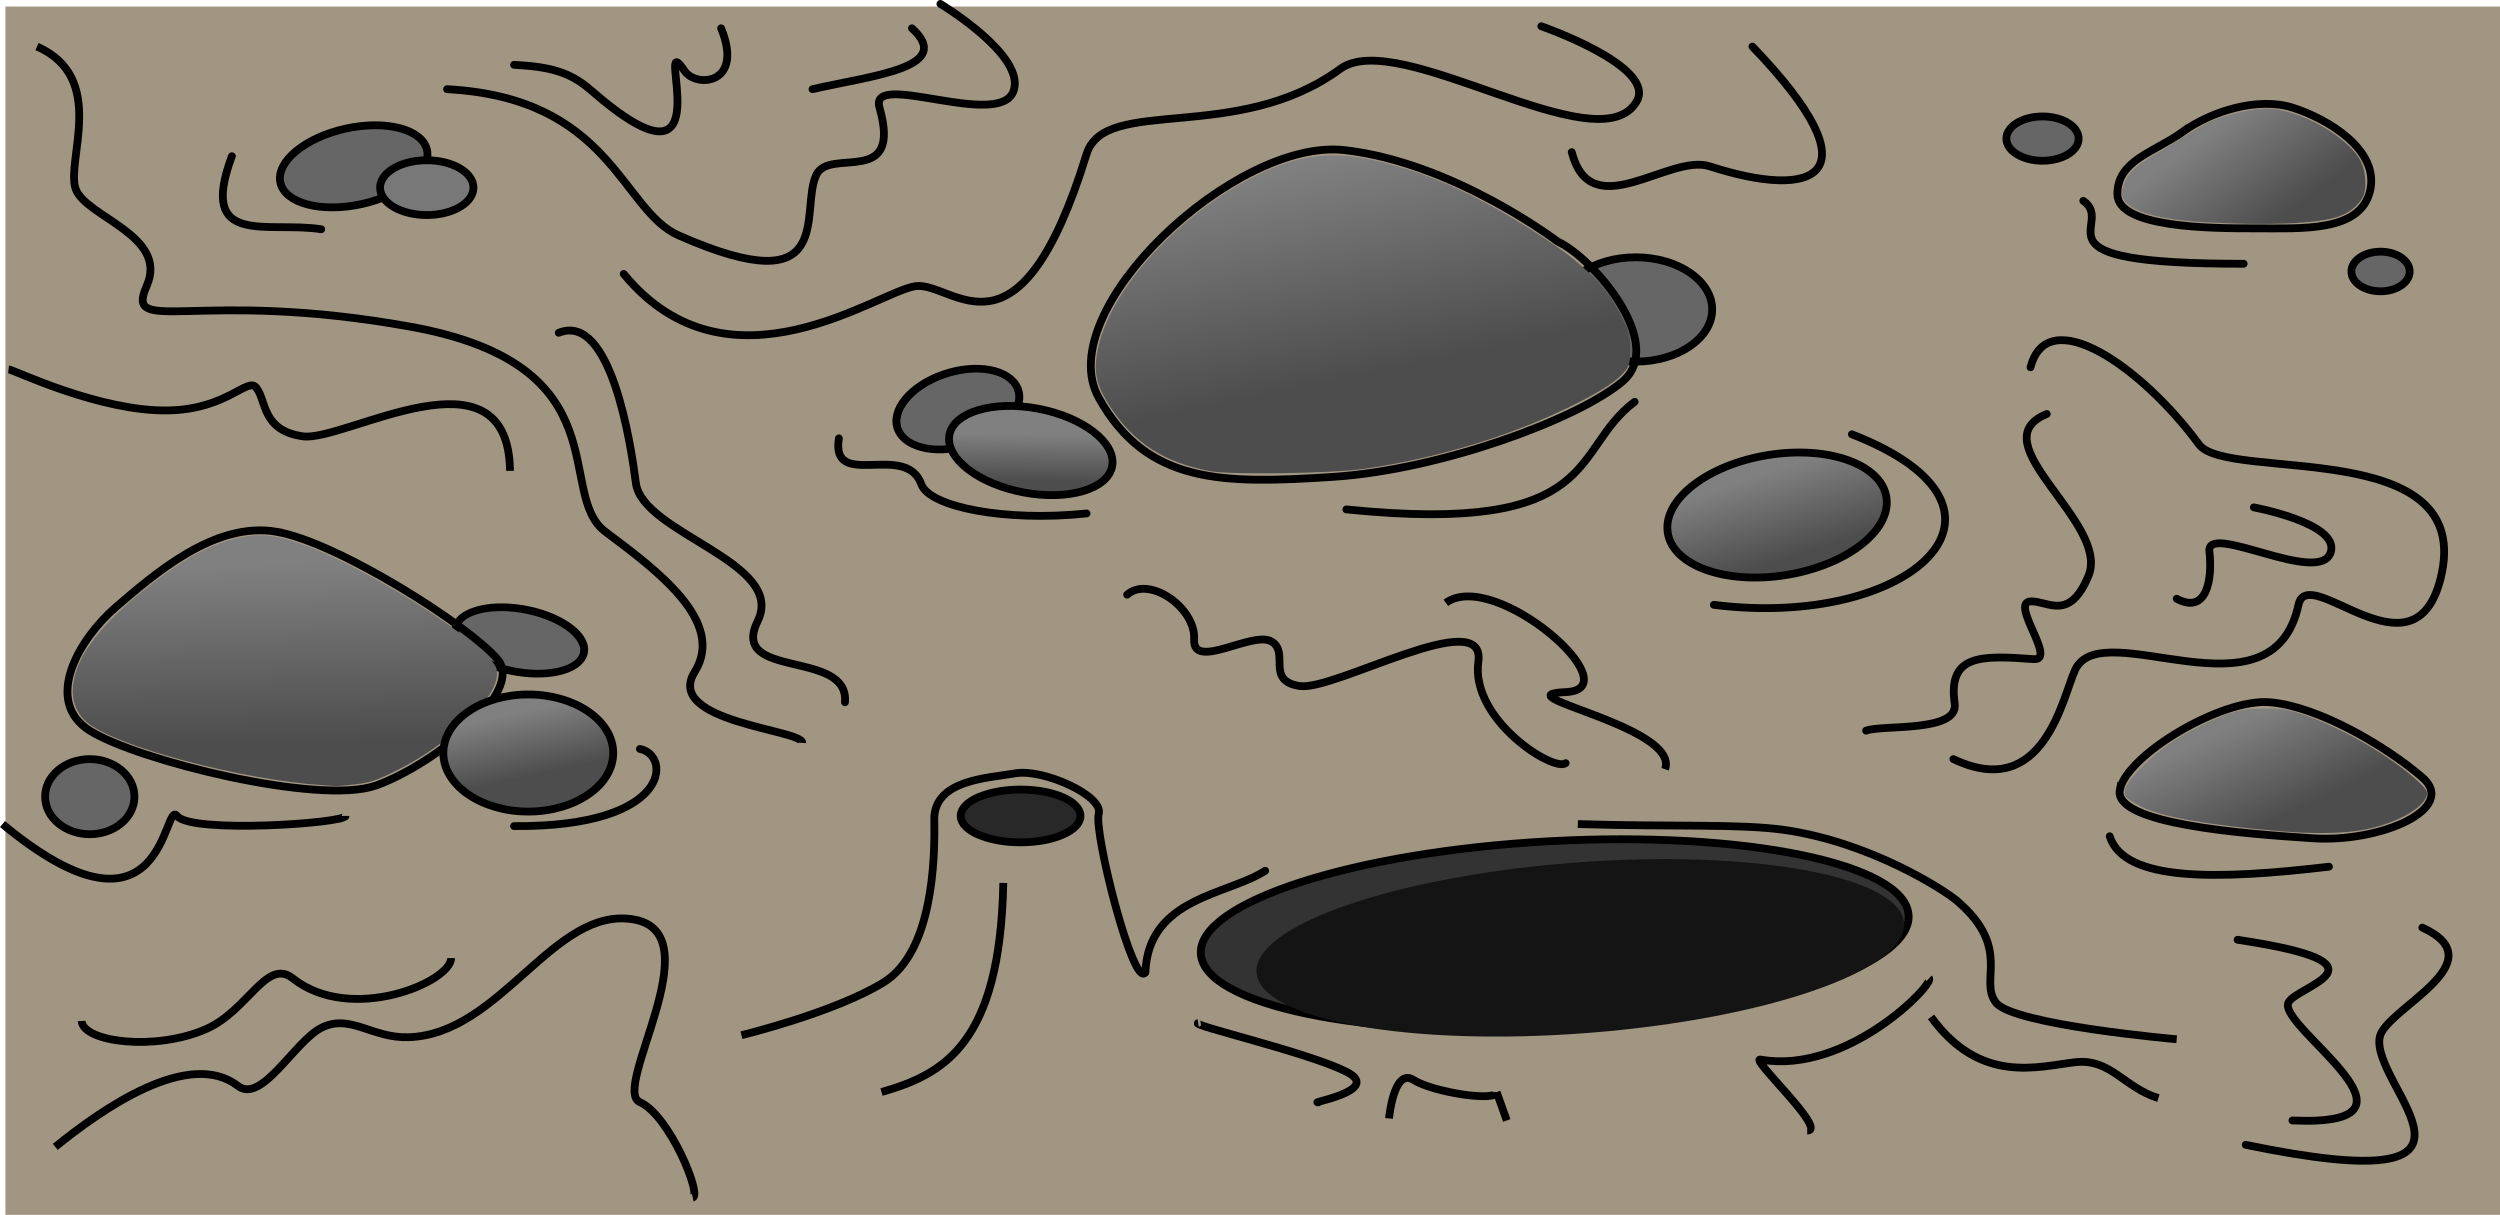 <?xml version="1.0" encoding="UTF-8" standalone="no"?>
<!-- Created with Inkscape (http://www.inkscape.org/) -->

<svg
   xmlns:dc="http://purl.org/dc/elements/1.1/"
   xmlns:cc="http://creativecommons.org/ns#"
   xmlns:rdf="http://www.w3.org/1999/02/22-rdf-syntax-ns#"
   xmlns:svg="http://www.w3.org/2000/svg"
   xmlns="http://www.w3.org/2000/svg"
   xmlns:xlink="http://www.w3.org/1999/xlink"
   xmlns:sodipodi="http://sodipodi.sourceforge.net/DTD/sodipodi-0.dtd"
   xmlns:inkscape="http://www.inkscape.org/namespaces/inkscape"
   width="333.404mm"
   height="162.016mm"
   viewBox="0 0 333.404 162.016"
   version="1.1"
   id="svg4737"
   inkscape:version="0.92.1 r15371"
   sodipodi:docname="1.svg"
   inkscape:export-filename="C:\Users\Izmenehy sama\Pictures\Проект\Карта\1.png"
   inkscape:export-xdpi="99"
   inkscape:export-ydpi="99">
  <defs
     id="defs4731">
    <linearGradient
       gradientTransform="matrix(1.04,0,0,1.04,57.73,92.97)"
       inkscape:collect="always"
       xlink:href="#linearGradient4667"
       id="linearGradient4669"
       x1="-45.851"
       y1="48.943"
       x2="-44.07"
       y2="57.016"
       gradientUnits="userSpaceOnUse" />
    <linearGradient
       inkscape:collect="always"
       id="linearGradient4667">
      <stop
         style="stop-color:#808080;stop-opacity:1;"
         offset="0"
         id="stop4663" />
      <stop
         style="stop-color:#4d4d4d;stop-opacity:1"
         offset="1"
         id="stop4665" />
    </linearGradient>
    <linearGradient
       inkscape:collect="always"
       xlink:href="#linearGradient4667"
       id="linearGradient4657"
       x1="106.771"
       y1="154.984"
       x2="107.292"
       y2="177.9"
       gradientUnits="userSpaceOnUse"
       gradientTransform="matrix(1.04,0,0,1.04,-135.072,-37.035)" />
    <linearGradient
       gradientTransform="matrix(1.04,0,0,1.04,43.427,100.917)"
       inkscape:collect="always"
       xlink:href="#linearGradient4667"
       id="linearGradient4605"
       x1="108.12"
       y1="36.419"
       x2="109.783"
       y2="47.526"
       gradientUnits="userSpaceOnUse" />
    <linearGradient
       inkscape:collect="always"
       xlink:href="#linearGradient4667"
       id="linearGradient4593"
       x1="239.583"
       y1="145.609"
       x2="245.312"
       y2="173.213"
       gradientUnits="userSpaceOnUse"
       gradientTransform="matrix(1.04,0,0,1.04,-134.26,-80.894)" />
    <linearGradient
       inkscape:collect="always"
       xlink:href="#linearGradient4667"
       id="linearGradient4577"
       x1="24.722"
       y1="9.889"
       x2="25.74"
       y2="15.776"
       gradientUnits="userSpaceOnUse"
       gradientTransform="matrix(1.04,0,0,1.04,71.177,79.913)" />
    <linearGradient
       gradientTransform="matrix(1.04,0,0,1.04,-131.552,-18.355)"
       inkscape:collect="always"
       xlink:href="#linearGradient4667"
       id="linearGradient4558"
       x1="353.385"
       y1="158.89"
       x2="359.115"
       y2="170.869"
       gradientUnits="userSpaceOnUse" />
    <linearGradient
       gradientTransform="matrix(1.04,0,0,1.04,57.73,92.97)"
       inkscape:collect="always"
       xlink:href="#linearGradient4667"
       id="linearGradient4535"
       x1="172.135"
       y1="-26.395"
       x2="180.729"
       y2="-14.936"
       gradientUnits="userSpaceOnUse" />
  </defs>
  <sodipodi:namedview
     id="base"
     pagecolor="#ffffff"
     bordercolor="#666666"
     borderopacity="1.0"
     inkscape:pageopacity="0.0"
     inkscape:pageshadow="2"
     inkscape:zoom="0.71"
     inkscape:cx="647.26371"
     inkscape:cy="234.42145"
     inkscape:document-units="mm"
     inkscape:current-layer="layer1"
     showgrid="false"
     inkscape:window-width="1920"
     inkscape:window-height="1001"
     inkscape:window-x="-9"
     inkscape:window-y="-9"
     inkscape:window-maximized="1" />
  <g
     inkscape:label="Layer 1"
     inkscape:groupmode="layer"
     id="layer1"
     transform="translate(59.057,-48.842)">
    <rect
       style="display:inline;opacity:1;fill:#a09682;fill-opacity:1;stroke:none;stroke-width:3.754;stroke-linecap:round;stroke-linejoin:round;stroke-miterlimit:4;stroke-dasharray:none;stroke-opacity:1"
       id="rect4498"
       width="332.677"
       height="161.14"
       x="-58.33"
       y="49.717" />
    <ellipse
       style="display:inline;opacity:1;fill:#282828;fill-opacity:1;stroke:#000000;stroke-width:1.04;stroke-linecap:round;stroke-linejoin:round;stroke-miterlimit:4;stroke-dasharray:none;stroke-opacity:1"
       id="path4683"
       cx="77.047"
       cy="157.659"
       rx="7.987"
       ry="3.52" />
    <path
       style="display:inline;fill:none;stroke:#000000;stroke-width:1.04px;stroke-linecap:butt;stroke-linejoin:miter;stroke-opacity:1"
       d="m 39.822,186.898 c 0,0 12.404,-3.01 18.951,-7.039 6.547,-4.029 6.87,-16.278 6.768,-21.659 -0.102,-5.38 7.136,-5.589 10.829,-6.227 3.693,-0.638 11.787,2.994 11.1,5.415 -0.687,2.421 4.661,23.529 6.227,21.117"
       id="path4685"
       inkscape:connector-curvature="0"
       sodipodi:nodetypes="czzzzc" />
    <path
       style="display:inline;fill:none;stroke:#000000;stroke-width:1.04px;stroke-linecap:butt;stroke-linejoin:miter;stroke-opacity:1"
       d="m 74.746,166.593 c -0.43,21.529 -8.003,25.528 -16.244,27.885"
       id="path4687"
       inkscape:connector-curvature="0"
       sodipodi:nodetypes="cc" />
    <path
       style="display:inline;fill:none;stroke:#000000;stroke-width:1.04px;stroke-linecap:round;stroke-linejoin:miter;stroke-opacity:1"
       d="m 93.697,178.505 c 0.384,-10 11.061,-10.315 15.973,-13.537"
       id="path4691"
       inkscape:connector-curvature="0"
       sodipodi:nodetypes="cc" />
    <ellipse
       style="display:inline;opacity:1;fill:#333333;fill-opacity:1;stroke:#000000;stroke-width:1.04;stroke-linecap:round;stroke-linejoin:round;stroke-miterlimit:4;stroke-dasharray:none;stroke-opacity:1"
       id="path4695"
       cx="139.001"
       cy="181.156"
       rx="47.244"
       ry="12.453"
       transform="matrix(0.999,-0.054,0.052,0.999,0,0)" />
    <ellipse
       transform="matrix(0.997,-0.077,0.086,0.996,0,0)"
       ry="11.395"
       rx="43.304"
       cy="186.473"
       cx="136.071"
       id="ellipse4697"
       style="display:inline;opacity:1;fill:#141414;fill-opacity:1;stroke:none;stroke-width:1.251;stroke-linecap:round;stroke-linejoin:round;stroke-miterlimit:4;stroke-dasharray:none;stroke-opacity:1" />
    <path
       style="display:inline;fill:none;stroke:#000000;stroke-width:1.04px;stroke-linecap:butt;stroke-linejoin:miter;stroke-opacity:1"
       d="m 126.185,197.998 c 0,0 0.629,-6.804 3.249,-5.144 2.62,1.66 11.1,2.97 11.1,1.624"
       id="path4699"
       inkscape:connector-curvature="0"
       sodipodi:nodetypes="czc" />
    <path
       style="display:inline;fill:none;stroke:#000000;stroke-width:1.04px;stroke-linecap:butt;stroke-linejoin:miter;stroke-opacity:1"
       d="m 140.534,194.478 1.354,3.79"
       id="path4701"
       inkscape:connector-curvature="0"
       sodipodi:nodetypes="cc" />
    <path
       style="display:inline;fill:none;stroke:#000000;stroke-width:1.04px;stroke-linecap:butt;stroke-linejoin:miter;stroke-opacity:1"
       d="m 116.98,195.832 c -2.448,0.245 8.636,-1.474 3.52,-4.061 -5.117,-2.587 -21.051,-6.265 -19.764,-6.498"
       id="path4703"
       inkscape:connector-curvature="0"
       sodipodi:nodetypes="czc" />
    <path
       style="display:inline;fill:none;stroke:#000000;stroke-width:1.04px;stroke-linecap:butt;stroke-linejoin:miter;stroke-opacity:1"
       d="m 181.956,199.622 c 2.814,0 -7.772,-9.751 -6.227,-9.476 11.525,2.052 23.263,-10.087 22.471,-10.829"
       id="path4705"
       inkscape:connector-curvature="0"
       sodipodi:nodetypes="csc" />
    <path
       style="display:inline;fill:none;stroke:#000000;stroke-width:1.04px;stroke-linecap:butt;stroke-linejoin:miter;stroke-opacity:1"
       d="m 198.471,184.461 c 6.605,9.104 14.328,6.587 19.249,6.038 4.703,-0.525 6.446,3.36 11.073,4.791"
       id="path4707"
       inkscape:connector-curvature="0"
       sodipodi:nodetypes="csc" />
    <path
       style="display:inline;fill:none;stroke:#000000;stroke-width:1.04px;stroke-linecap:butt;stroke-linejoin:miter;stroke-opacity:1"
       d="m 231.23,187.439 c 0,0 -21.751,-1.9 -24.095,-4.873 -2.344,-2.973 2.197,-7.212 -5.144,-13.537 -1.892,-1.63 -11.852,-7.932 -23.189,-9.519 -5.946,-0.832 -15.227,-0.379 -27.438,-0.769"
       id="path4709"
       inkscape:connector-curvature="0"
       sodipodi:nodetypes="czssc" />
    <ellipse
       style="display:inline;opacity:1;fill:#666666;fill-opacity:1;stroke:#000000;stroke-width:1.04;stroke-linecap:round;stroke-linejoin:round;stroke-miterlimit:4;stroke-dasharray:none;stroke-opacity:1"
       id="path4515"
       cx="213.334"
       cy="67.326"
       rx="4.819"
       ry="2.954" />
    <ellipse
       style="display:inline;opacity:1;fill:#666666;fill-opacity:1;stroke:#000000;stroke-width:1.04;stroke-linecap:round;stroke-linejoin:round;stroke-miterlimit:4;stroke-dasharray:none;stroke-opacity:1"
       id="path4521"
       cx="258.414"
       cy="85.047"
       rx="3.886"
       ry="2.643" />
    <path
       style="display:inline;fill:none;stroke:#000000;stroke-width:1.04px;stroke-linecap:butt;stroke-linejoin:miter;stroke-opacity:1"
       d="m 232.033,66.418 c -3.834,2.766 -8.683,3.759 -8.715,8.284 -0.031,4.525 12.417,4.604 18.463,4.594 6.046,-0.011 13.913,0.545 15.234,-4.974 1.321,-5.519 -5.693,-9.655 -10.31,-11.122 -4.617,-1.468 -10.838,0.453 -14.672,3.219 z"
       id="path4524"
       inkscape:connector-curvature="0"
       sodipodi:nodetypes="zzzzzz" />
    <path
       style="display:inline;opacity:1;fill:url(#linearGradient4535);fill-opacity:1;stroke:none;stroke-width:0.271;stroke-linecap:round;stroke-linejoin:round;stroke-miterlimit:4;stroke-dasharray:none;stroke-opacity:1"
       d="m 234.844,78.47 c -5.979,-0.341 -9.744,-1.408 -10.647,-3.017 -0.324,-0.577 -0.335,-0.891 -0.062,-1.8 0.495,-1.651 1.465,-2.612 4.342,-4.302 1.434,-0.842 3.422,-2.057 4.418,-2.7 0.996,-0.643 2.397,-1.42 3.113,-1.727 1.906,-0.818 5.406,-1.598 7.18,-1.6 4.313,-0.005 11.024,3.779 12.647,7.132 0.623,1.286 0.754,3.627 0.257,4.593 -0.597,1.162 -1.714,2.087 -3.183,2.637 -2.632,0.985 -9.394,1.278 -18.065,0.784 z"
       id="path4527"
       inkscape:connector-curvature="0" />
    <path
       style="display:inline;fill:none;stroke:#000000;stroke-width:1.04px;stroke-linecap:round;stroke-linejoin:miter;stroke-opacity:1"
       d="m 218.776,75.626 c 4.567,3.182 -8.225,8.422 21.388,8.393"
       id="path4545"
       inkscape:connector-curvature="0"
       sodipodi:nodetypes="cc" />
    <path
       style="display:inline;fill:none;stroke:#000000;stroke-width:1.04px;stroke-linecap:butt;stroke-linejoin:miter;stroke-opacity:1"
       d="m 223.649,154.139 c 0.953,-4.616 13.535,-12.203 20.034,-11.642 6.499,0.561 15.497,5.878 20.305,10.017 4.808,4.139 -5.492,8.722 -14.62,8.122 -9.127,-0.6 -26.672,-1.882 -25.72,-6.498 z"
       id="path4547"
       inkscape:connector-curvature="0"
       sodipodi:nodetypes="zzzzz" />
    <path
       style="display:inline;opacity:1;fill:url(#linearGradient4558);fill-opacity:1;stroke:none;stroke-width:0.271;stroke-linecap:round;stroke-linejoin:round;stroke-miterlimit:4;stroke-dasharray:none;stroke-opacity:1"
       d="m 244.859,159.678 c -9.686,-0.833 -15.646,-1.895 -18.374,-3.275 -0.974,-0.493 -1.886,-1.09 -2.026,-1.328 -0.493,-0.833 0.132,-1.972 2.211,-4.033 2.32,-2.3 4.541,-3.848 7.766,-5.413 3.955,-1.919 5.361,-2.296 8.528,-2.288 2.477,0.006 3.163,0.117 5.331,0.864 3.29,1.134 7.139,3.091 10.698,5.439 3.042,2.007 5.631,4.276 5.629,4.933 -0.004,1.744 -3.689,3.949 -8.121,4.861 -2.761,0.568 -6.85,0.653 -11.642,0.241 z"
       id="path4550"
       inkscape:connector-curvature="0" />
    <path
       style="display:inline;fill:none;stroke:#000000;stroke-width:1.04px;stroke-linecap:round;stroke-linejoin:miter;stroke-opacity:1"
       d="m 222.296,160.366 c 1.934,6.128 14.438,5.796 29.239,4.061"
       id="path4560"
       inkscape:connector-curvature="0"
       sodipodi:nodetypes="cc" />
    <ellipse
       style="display:inline;opacity:1;fill:#666666;fill-opacity:1;stroke:#000000;stroke-width:1.041;stroke-linecap:round;stroke-linejoin:round;stroke-miterlimit:4;stroke-dasharray:none;stroke-opacity:1"
       id="path4567"
       cx="23.246"
       cy="120.467"
       rx="8.429"
       ry="5.006"
       transform="matrix(0.944,-0.33,0.388,0.922,0,0)" />
    <ellipse
       transform="matrix(0.983,0.185,-0.17,0.985,0,0)"
       ry="5.672"
       rx="11.047"
       cy="92.597"
       cx="95.779"
       id="ellipse4569"
       style="display:inline;opacity:1;fill:url(#linearGradient4577);fill-opacity:1;stroke:#000000;stroke-width:1.04;stroke-linecap:round;stroke-linejoin:round;stroke-miterlimit:4;stroke-dasharray:none;stroke-opacity:1" />
    <path
       style="display:inline;fill:none;stroke:#000000;stroke-width:1.04px;stroke-linecap:round;stroke-linejoin:miter;stroke-opacity:1"
       d="m 52.817,107.302 c -1.11,7.024 8.93,0.373 11,6.129 1.087,3.021 11.161,5.021 22.029,3.888"
       id="path4579"
       inkscape:connector-curvature="0"
       sodipodi:nodetypes="csc" />
    <ellipse
       style="display:inline;opacity:1;fill:#666666;fill-opacity:1;stroke:#000000;stroke-width:1.04;stroke-linecap:round;stroke-linejoin:round;stroke-miterlimit:4;stroke-dasharray:none;stroke-opacity:1"
       id="path4581"
       cx="159.079"
       cy="90.111"
       rx="10.204"
       ry="6.956" />
    <path
       style="display:inline;fill:none;stroke:#000000;stroke-width:1.04px;stroke-linecap:butt;stroke-linejoin:miter;stroke-opacity:1"
       d="m 87.471,101.888 c 6.446,11.608 16.638,11.487 31.134,10.559 14.496,-0.928 32.832,-7.752 38.715,-12.724 5.883,-4.972 -3.766,-16.402 -8.664,-18.681 0,0 -13.852,-10.541 -28.427,-12.183 -14.575,-1.642 -39.205,21.422 -32.759,33.029 z"
       id="path4583"
       inkscape:connector-curvature="0"
       sodipodi:nodetypes="zzzczz" />
    <path
       style="display:inline;opacity:1;fill:url(#linearGradient4593);fill-opacity:1;stroke:none;stroke-width:0.271;stroke-linecap:round;stroke-linejoin:round;stroke-miterlimit:4;stroke-dasharray:none;stroke-opacity:1"
       d="m 102.275,111.672 c -6.118,-1.169 -10.143,-3.779 -13.304,-8.628 -1.719,-2.637 -2.157,-4.353 -1.761,-6.909 1.165,-7.522 9.193,-17.058 19.168,-22.768 6.44,-3.686 11.495,-4.584 17.784,-3.157 7.435,1.687 14.029,4.699 22.691,10.366 5.607,3.668 8.6,6.787 10.618,11.063 0.738,1.564 0.883,2.186 0.885,3.811 0.002,1.548 -0.112,2.097 -0.562,2.707 -1.017,1.377 -3.157,2.795 -7.286,4.828 -8.251,4.064 -18.141,7.046 -27.903,8.413 -4.207,0.589 -17.724,0.771 -20.33,0.273 z"
       id="path4585"
       inkscape:connector-curvature="0" />
    <path
       style="display:inline;fill:none;stroke:#000000;stroke-width:1.04px;stroke-linecap:round;stroke-linejoin:miter;stroke-opacity:1"
       d="m 120.5,116.778 c 34.315,3.486 29.835,-7.948 38.444,-14.349"
       id="path4595"
       inkscape:connector-curvature="0"
       sodipodi:nodetypes="cc" />
    <ellipse
       style="display:inline;opacity:1;fill:url(#linearGradient4605);fill-opacity:1;stroke:#000000;stroke-width:1.04;stroke-linecap:round;stroke-linejoin:round;stroke-miterlimit:4;stroke-dasharray:none;stroke-opacity:1"
       id="path4597"
       cx="158.803"
       cy="144.204"
       rx="14.776"
       ry="8.092"
       transform="matrix(0.987,-0.158,0.147,0.989,0,0)" />
    <path
       style="display:inline;fill:none;stroke:#000000;stroke-width:1.04px;stroke-linecap:round;stroke-linejoin:miter;stroke-opacity:1"
       d="m 187.912,106.761 c 25.646,9.989 7.699,26.056 -18.41,22.742"
       id="path4607"
       inkscape:connector-curvature="0"
       sodipodi:nodetypes="cc" />
    <path
       style="display:inline;fill:none;stroke:#000000;stroke-width:1.04px;stroke-linecap:round;stroke-linejoin:miter;stroke-opacity:1"
       d="m 174.647,55.051 c 16.953,17.623 8.045,20.424 -5.685,15.973 -5.434,-1.761 -15.83,8.052 -18.41,-1.895"
       id="path4609"
       inkscape:connector-curvature="0"
       sodipodi:nodetypes="csc" />
    <path
       style="display:inline;fill:none;stroke:#000000;stroke-width:1.04px;stroke-linecap:round;stroke-linejoin:miter;stroke-opacity:1"
       d="m 189.808,146.288 c 2.082,-0.833 12.375,0.286 11.816,-3.626 -0.93,-6.502 3.4,-6.455 10.516,-5.915 3.239,0.246 -3.341,-7.655 -0.324,-7.705 2.255,-0.038 5.138,2.698 7.657,-3.431 2.909,-7.078 -14.767,-17.821 -5.57,-21.558"
       id="path4611"
       inkscape:connector-curvature="0"
       sodipodi:nodetypes="cssssc" />
    <path
       style="display:inline;fill:none;stroke:#000000;stroke-width:1.04px;stroke-linecap:round;stroke-linejoin:miter;stroke-opacity:1"
       d="m 231.23,128.69 c 4.028,2.169 4.78,-2.608 4.365,-6.282 -0.462,-4.088 14.884,4.761 16.199,0.004 1.053,-3.808 -10.277,-5.905 -10.277,-5.905"
       id="path4613"
       inkscape:connector-curvature="0"
       sodipodi:nodetypes="cssc" />
    <path
       style="display:inline;fill:none;stroke:#000000;stroke-width:1.04px;stroke-linecap:round;stroke-linejoin:miter;stroke-opacity:1"
       d="m 211.737,97.827 c 2.256,-8.78 14.801,-0.123 22.471,10.288 3.753,5.094 37.033,-1.376 32.217,17.868 -3.551,14.192 -17.674,-2.355 -18.951,3.52 -3.51,16.139 -26.194,1.046 -29.781,8.663 -1.661,3.528 -4.117,17.684 -16.244,11.912"
       id="path4615"
       inkscape:connector-curvature="0"
       sodipodi:nodetypes="cssssc" />
    <path
       style="display:inline;fill:none;stroke:#000000;stroke-width:1.04px;stroke-linecap:round;stroke-linejoin:miter;stroke-opacity:1"
       d="m 263.988,172.549 c 10.158,4.668 -4.984,10.844 -5.685,14.62 -1.241,6.677 19.55,22.092 -17.868,14.349"
       id="path4617"
       inkscape:connector-curvature="0"
       sodipodi:nodetypes="csc" />
    <path
       style="display:inline;fill:none;stroke:#000000;stroke-width:1.04px;stroke-linecap:round;stroke-linejoin:miter;stroke-opacity:1"
       d="m 239.352,174.173 c 21.761,3.256 7.747,6.142 6.768,8.393 -1.425,3.277 20.832,16.62 0.541,15.703"
       id="path4619"
       inkscape:connector-curvature="0"
       sodipodi:nodetypes="csc" />
    <ellipse
       style="display:inline;opacity:1;fill:#666666;fill-opacity:1;stroke:#000000;stroke-width:1.04;stroke-linecap:round;stroke-linejoin:round;stroke-miterlimit:4;stroke-dasharray:none;stroke-opacity:1"
       id="path4621"
       cx="-27.081"
       cy="66.726"
       rx="10.017"
       ry="5.144"
       transform="rotate(-12.587)" />
    <ellipse
       style="display:inline;opacity:1;fill:#787878;fill-opacity:1;stroke:#000000;stroke-width:1.04;stroke-linecap:round;stroke-linejoin:round;stroke-miterlimit:4;stroke-dasharray:none;stroke-opacity:1"
       id="path4623"
       cx="-2.142"
       cy="73.867"
       rx="6.227"
       ry="3.655" />
    <path
       style="display:inline;fill:none;stroke:#000000;stroke-width:1.04px;stroke-linecap:round;stroke-linejoin:miter;stroke-opacity:1"
       d="m -28.132,69.67 c -4.565,12.237 4.738,8.622 11.912,9.746"
       id="path4625"
       inkscape:connector-curvature="0"
       sodipodi:nodetypes="cc" />
    <path
       style="display:inline;fill:none;stroke:#000000;stroke-width:1.04px;stroke-linecap:round;stroke-linejoin:miter;stroke-opacity:1"
       d="m 9.499,57.487 c 4.796,0.253 7.465,0.954 10.239,3.374 18.644,16.258 7.942,-9.339 12.502,-2.562 1.542,2.292 7.956,1.846 4.873,-5.685"
       id="path4629"
       inkscape:connector-curvature="0"
       sodipodi:nodetypes="cssc" />
    <path
       style="display:inline;fill:none;stroke:#000000;stroke-width:1.04px;stroke-linecap:round;stroke-linejoin:miter;stroke-opacity:1"
       d="M 0.565,60.736 C 22.471,61.899 23.787,76.851 31.429,80.229 c 21.444,9.478 16.045,-3.376 18.41,-8.122 1.811,-3.634 11.451,1.82 8.393,-8.934 -1.434,-5.042 15.973,2.965 17.868,-2.166 1.754,-4.747 -9.746,-11.642 -9.746,-11.642"
       id="path4631"
       inkscape:connector-curvature="0"
       sodipodi:nodetypes="cssssc" />
    <path
       style="display:inline;fill:none;stroke:#000000;stroke-width:1.04px;stroke-linecap:round;stroke-linejoin:miter;stroke-opacity:1"
       d="M 49.297,60.736 C 57.235,58.908 68.343,57.872 62.563,52.614"
       id="path4633"
       inkscape:connector-curvature="0"
       sodipodi:nodetypes="cc" />
    <path
       style="display:inline;fill:none;stroke:#000000;stroke-width:1.04px;stroke-linecap:round;stroke-linejoin:miter;stroke-opacity:1"
       d="m 24.119,85.373 c 14.071,17.095 34.134,2.171 38.986,1.624 5.001,-0.564 13.695,11.735 22.742,-17.598 2.427,-7.869 20.075,-1.277 33.842,-11.371 7.756,-5.687 34.512,13.042 39.527,4.332 2.694,-4.678 -12.724,-10.017 -12.724,-10.017"
       id="path4635"
       inkscape:connector-curvature="0"
       sodipodi:nodetypes="cssssc" />
    <path
       style="display:inline;fill:none;stroke:#000000;stroke-width:1.04px;stroke-linecap:round;stroke-linejoin:miter;stroke-opacity:1"
       d="m 15.456,93.224 c 6.956,-2.819 9.621,14.844 10.288,20.034 0.87,6.766 20.116,10.533 16.244,18.41 -3.872,7.876 12.24,3.7 11.642,10.829"
       id="path4639"
       inkscape:connector-curvature="0"
       sodipodi:nodetypes="cszc" />
    <path
       style="display:inline;fill:none;stroke:#000000;stroke-width:1.04px;stroke-linecap:butt;stroke-linejoin:miter;stroke-opacity:1"
       d="m -54.123,55.051 c 9.447,4.148 3.854,15.16 5.144,18.951 1.29,3.792 12.485,6.211 9.476,12.995 -3.01,6.784 6.745,0.283 35.195,5.415 28.451,5.132 19.172,22.225 25.99,27.344 6.818,5.119 16.098,11.95 11.912,18.681 -4.186,6.731 14.479,7.695 14.349,9.476"
       id="path4641"
       inkscape:connector-curvature="0"
       sodipodi:nodetypes="czzzzzc" />
    <path
       style="display:inline;fill:none;stroke:#000000;stroke-width:1.04px;stroke-linecap:butt;stroke-linejoin:miter;stroke-opacity:1"
       d="m 8.958,111.634 c -0.205,-17.354 -22.096,-3.824 -27.615,-4.602 -5.519,-0.779 -4.816,-4.727 -6.227,-6.498 -1.153,-1.447 -3.842,2.862 -11.64,3.043 -9.166,0.213 -20.672,-5.396 -21.389,-5.48"
       id="path4643"
       inkscape:connector-curvature="0"
       sodipodi:nodetypes="czssc" />
    <ellipse
       style="display:inline;opacity:1;fill:#666666;fill-opacity:1;stroke:#000000;stroke-width:1.041;stroke-linecap:round;stroke-linejoin:round;stroke-miterlimit:4;stroke-dasharray:none;stroke-opacity:1"
       id="path4645"
       cx="47.546"
       cy="129.498"
       rx="8.719"
       ry="4.206"
       transform="matrix(0.978,0.209,-0.28,0.96,0,0)" />
    <path
       style="display:inline;fill:none;stroke:#000000;stroke-width:1.04px;stroke-linecap:butt;stroke-linejoin:miter;stroke-opacity:1"
       d="m -22.176,119.756 c 8.262,1.434 25.909,12.683 29.51,17.056 3.601,4.373 -8.651,14.084 -16.244,16.785 -7.593,2.701 -31.93,-3.368 -38.173,-7.31 -6.244,-3.942 -1.496,-12.214 3.52,-16.515 5.015,-4.3 13.125,-11.451 21.388,-10.017 z"
       id="path4647"
       inkscape:connector-curvature="0"
       sodipodi:nodetypes="zzzzzz" />
    <path
       style="display:inline;opacity:1;fill:url(#linearGradient4657);fill-opacity:1;stroke:none;stroke-width:0.271;stroke-linecap:round;stroke-linejoin:round;stroke-miterlimit:4;stroke-dasharray:none;stroke-opacity:1"
       d="m -15.922,153.564 c -10.85,-0.682 -27.722,-5.174 -31.558,-8.402 -1.177,-0.99 -1.878,-2.527 -1.878,-4.12 0,-3.971 3.153,-8.432 9.611,-13.598 4.839,-3.871 8.313,-5.815 12.103,-6.774 2.822,-0.714 4.923,-0.568 8.379,0.581 6.783,2.255 19.788,9.974 24.649,14.63 1.674,1.603 1.841,1.861 1.838,2.843 -0.008,3.351 -6.447,9.48 -13.669,13.012 -2.564,1.254 -3.317,1.494 -5.415,1.731 -1.34,0.151 -2.498,0.254 -2.572,0.228 -0.075,-0.026 -0.745,-0.085 -1.489,-0.132 z"
       id="path4649"
       inkscape:connector-curvature="0" />
    <ellipse
       style="display:inline;opacity:1;fill:#666666;fill-opacity:1;stroke:#000000;stroke-width:1.04;stroke-linecap:round;stroke-linejoin:round;stroke-miterlimit:4;stroke-dasharray:none;stroke-opacity:1"
       id="path4659"
       cx="-47.084"
       cy="155.087"
       rx="5.956"
       ry="5.009" />
    <ellipse
       style="display:inline;opacity:1;fill:url(#linearGradient4669);fill-opacity:1;stroke:#000000;stroke-width:1.04;stroke-linecap:round;stroke-linejoin:round;stroke-miterlimit:4;stroke-dasharray:none;stroke-opacity:1"
       id="path4661"
       cx="11.395"
       cy="149.266"
       rx="11.328"
       ry="7.809" />
    <path
       style="display:inline;fill:none;stroke:#000000;stroke-width:1.04px;stroke-linecap:round;stroke-linejoin:miter;stroke-opacity:1"
       d="m 9.499,159.012 c 21.079,0.163 20.961,-9.503 16.785,-10.288"
       id="path4671"
       inkscape:connector-curvature="0"
       sodipodi:nodetypes="cc" />
    <path
       style="display:inline;fill:none;stroke:#000000;stroke-width:1.04px;stroke-linecap:butt;stroke-linejoin:miter;stroke-opacity:1"
       d="m -12.971,157.659 c 0,0.961 -20.623,2.397 -22.471,-1e-5 -1.847,-2.397 -1.454,19.159 -23.283,1.083"
       id="path4673"
       inkscape:connector-curvature="0"
       sodipodi:nodetypes="czc" />
    <path
       style="display:inline;fill:none;stroke:#000000;stroke-width:1.04px;stroke-linecap:butt;stroke-linejoin:miter;stroke-opacity:1"
       d="m 163.005,151.432 c 1.98,-5.771 -22.296,-9.902 -13.266,-10.288 9.03,-0.386 -9.443,-16.605 -15.973,-11.912"
       id="path4675"
       inkscape:connector-curvature="0"
       sodipodi:nodetypes="czc" />
    <path
       style="display:inline;fill:none;stroke:#000000;stroke-width:1.04px;stroke-linecap:round;stroke-linejoin:miter;stroke-opacity:1"
       d="m 91.261,128.149 c 2.915,-2.591 9.162,1.725 8.934,5.956 -0.228,4.232 7.771,-1.154 10.288,0.271 2.517,1.425 -0.825,5.251 3.79,5.956 4.615,0.705 24.893,-10.988 23.825,-3.249 -1.069,7.739 10.045,14.749 11.642,13.537"
       id="path4677"
       inkscape:connector-curvature="0"
       sodipodi:nodetypes="czzzzc" />
    <path
       style="display:inline;fill:none;stroke:#000000;stroke-width:1.04px;stroke-linecap:butt;stroke-linejoin:miter;stroke-opacity:1"
       d="m -48.167,185.003 c 0.148,2.809 9.838,4.072 16.651,1.05 5.552,-2.463 8.012,-9.5 11.506,-6.735 7.781,6.157 21.117,0.48 21.117,-2.707"
       id="path4679"
       inkscape:connector-curvature="0"
       sodipodi:nodetypes="cssc" />
    <path
       style="display:inline;fill:none;stroke:#000000;stroke-width:1.04px;stroke-linecap:butt;stroke-linejoin:miter;stroke-opacity:1"
       d="m -51.686,201.788 c 6.28,-5.092 17.83,-13.158 24.366,-8.122 3.169,2.442 7.549,-5.962 11.145,-7.764 3.82,-1.914 6.699,1.415 11.597,1.266 12.356,-0.377 19.385,-17.573 30.051,-15.703 10.667,1.871 -3.11,22.65 0.812,24.366 3.922,1.716 8.313,12.452 7.039,12.724"
       id="path4681"
       inkscape:connector-curvature="0"
       sodipodi:nodetypes="cssszzc" />
  </g>
</svg>
